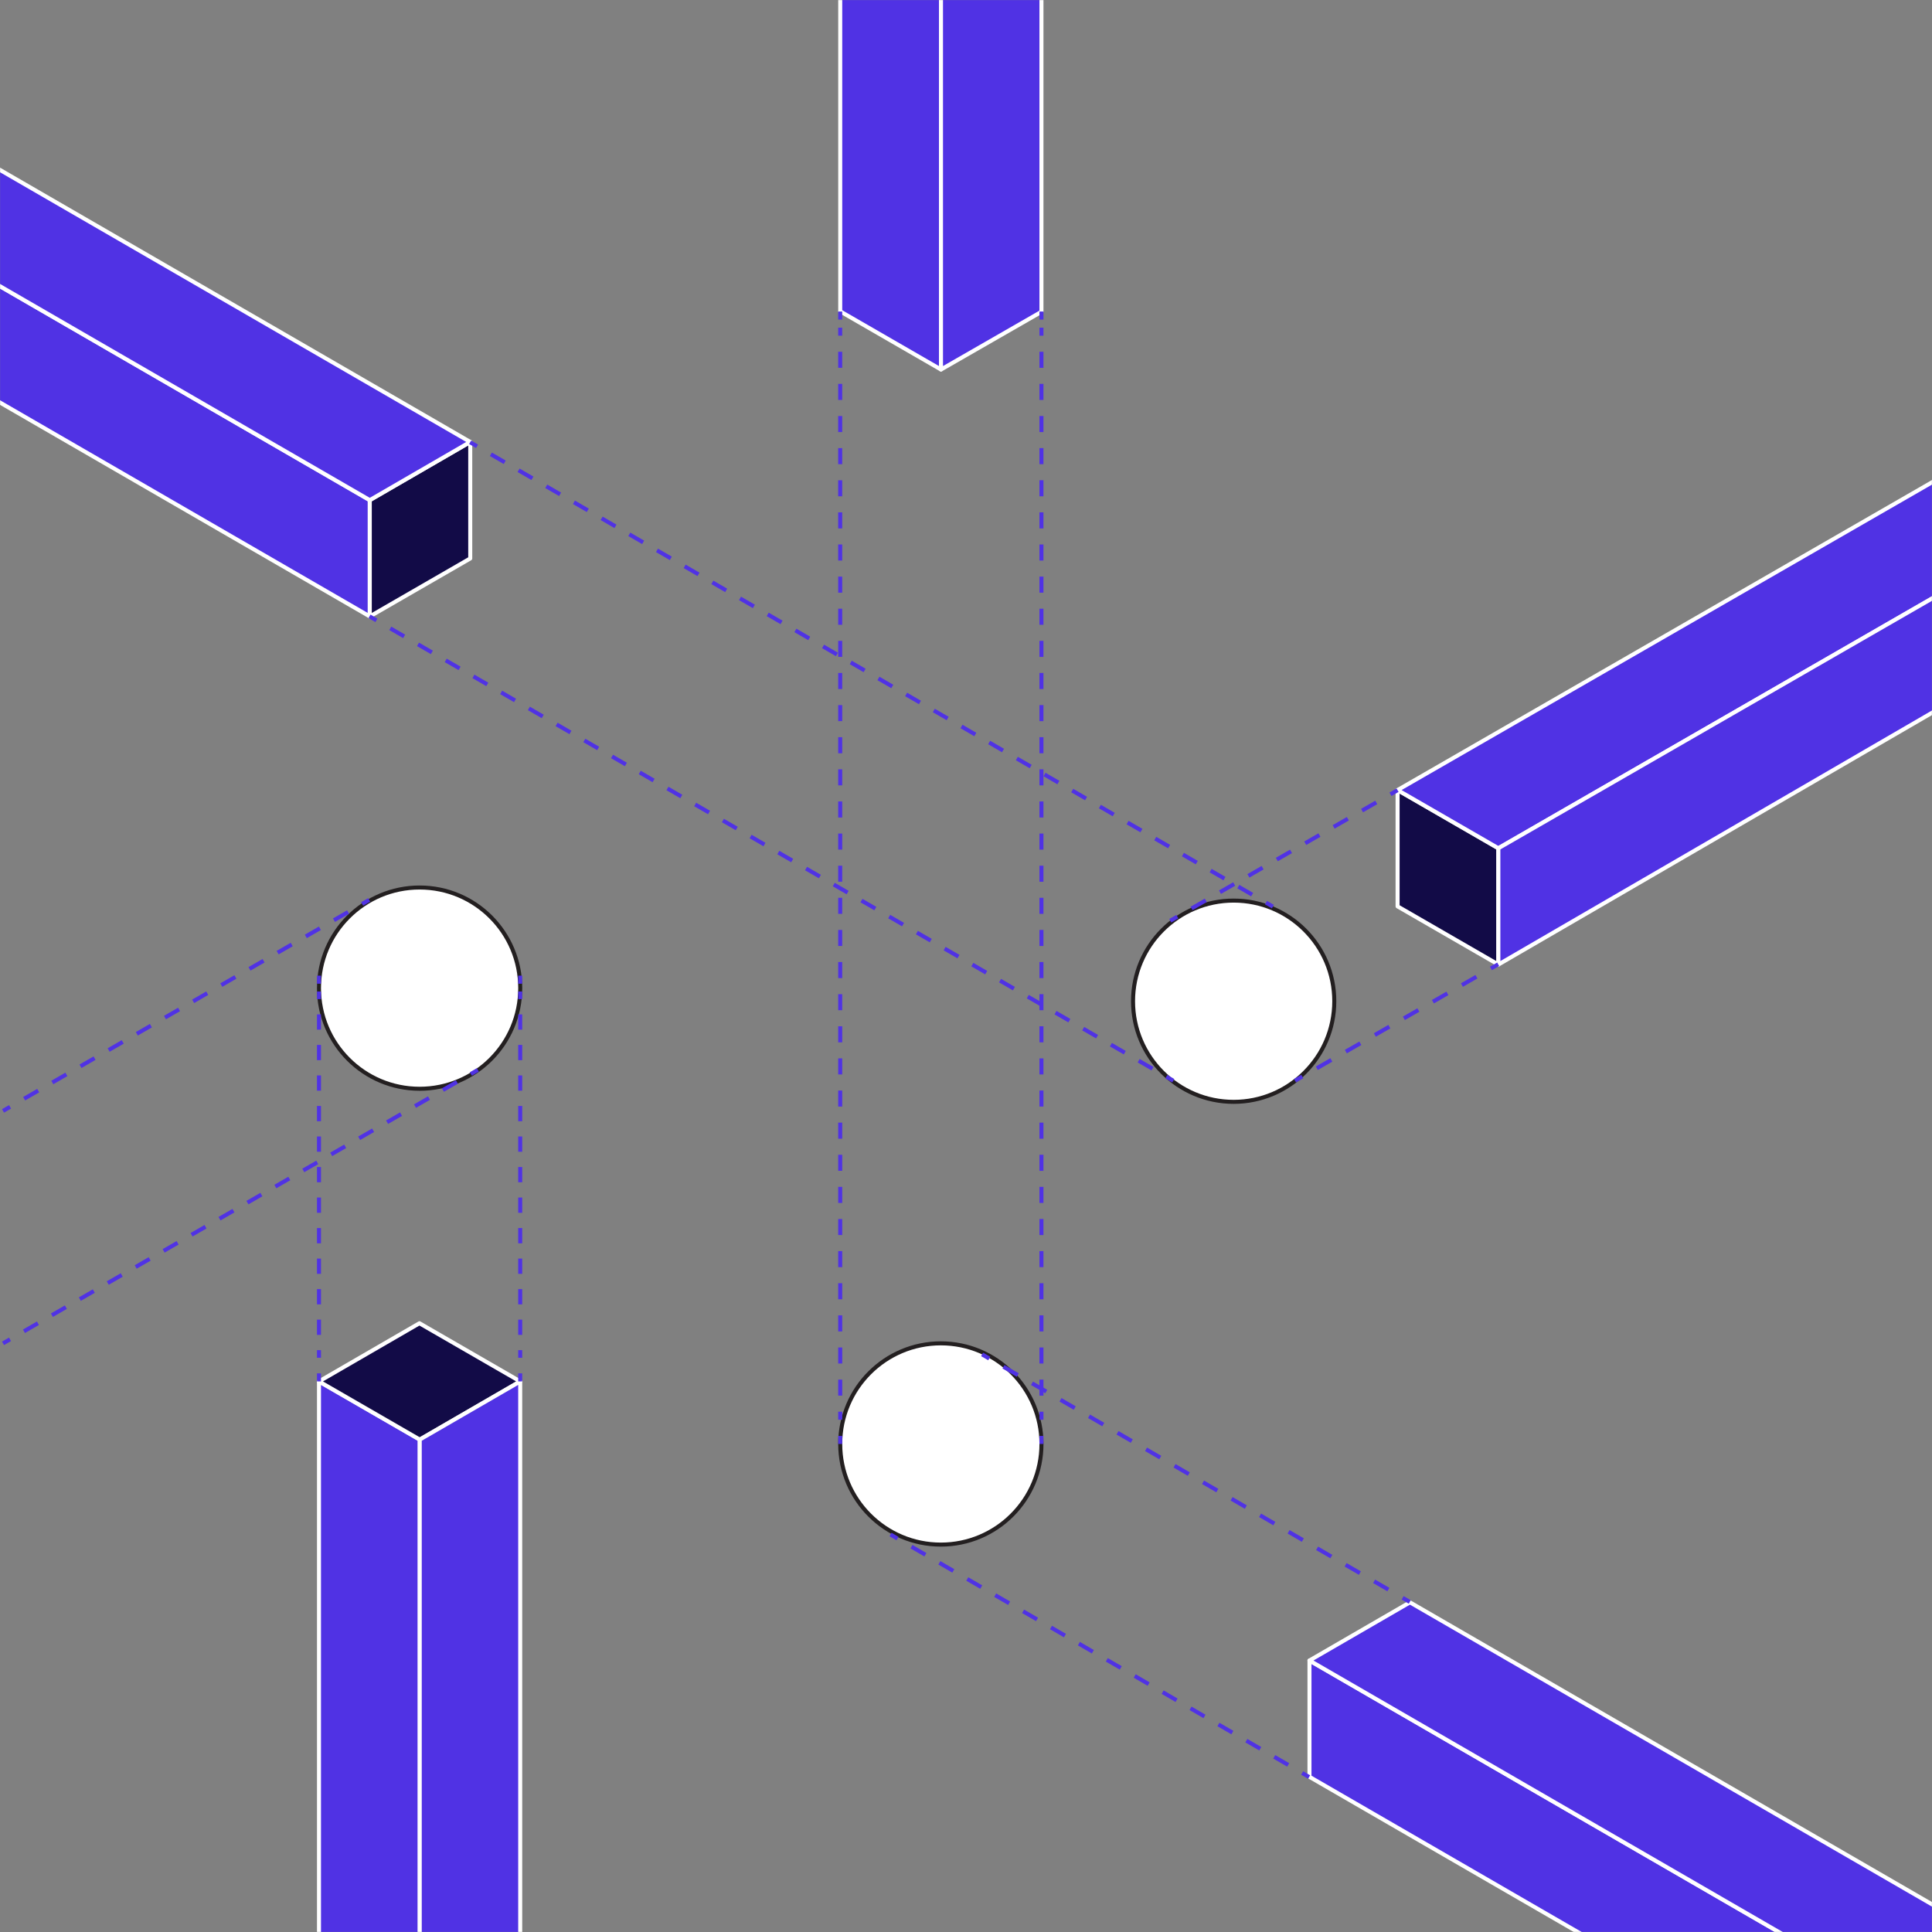 <svg width="1920" height="1920" viewBox="0 0 1920 1920" fill="none" xmlns="http://www.w3.org/2000/svg">
<rect x="0" y="0" width="1920" height="1920" fill="#808080" stroke="none"/>
<mask id="mask0_1058_13716" style="mask-type:luminance" maskUnits="userSpaceOnUse" x="0" y="0" width="1920" height="1920">
<path d="M1920 0H0V1920H1920V0Z" fill="white"/>
</mask>
<g mask="url(#mask0_1058_13716)">
<path d="M-183.66 293.8V178.2L367.48 497.02V612.6L-183.66 293.8Z" fill="#5032E4"/>
<path d="M-184.659 176.468C-184.04 176.111 -183.278 176.111 -182.659 176.469L368.482 495.289C369.099 495.646 369.48 496.306 369.48 497.02V612.6C369.479 613.315 369.099 613.976 368.48 614.333C367.86 614.69 367.097 614.689 366.479 614.331L-184.661 295.531C-185.279 295.174 -185.66 294.514 -185.66 293.8V178.2L-185.655 178.066C-185.611 177.404 -185.239 176.802 -184.659 176.468ZM-181.66 292.646L365.48 609.132V498.173L-181.66 181.667V292.646Z" fill="white"/>
<path d="M367.48 497.02L467.32 439.2V555L367.48 612.6V497.02Z" fill="#120B47"/>
<path d="M466.318 437.47C466.937 437.111 467.699 437.111 468.319 437.468C468.938 437.825 469.32 438.485 469.32 439.2V555C469.32 555.714 468.939 556.375 468.32 556.732L368.479 614.333C367.86 614.69 367.098 614.689 366.48 614.332C365.861 613.975 365.48 613.315 365.48 612.6V497.02L365.485 496.887C365.529 496.225 365.899 495.624 366.478 495.289L466.318 437.47ZM369.48 498.173V609.138L465.32 553.845V442.669L369.48 498.173Z" fill="white"/>
<path d="M-183.66 178.2L-83.82 120.39L467.32 439.2L367.48 497.02L-183.66 178.2Z" fill="#5032E4"/>
<path d="M-84.704 118.596C-84.107 118.302 -83.399 118.323 -82.818 118.659L468.321 437.469C468.939 437.827 469.319 438.486 469.319 439.2C469.32 439.913 468.94 440.573 468.322 440.931L368.483 498.75C367.863 499.109 367.098 499.11 366.479 498.751L-184.661 179.931C-185.279 179.574 -185.66 178.914 -185.66 178.201C-185.66 177.487 -185.28 176.827 -184.662 176.469L-84.822 118.66L-84.704 118.596ZM-179.668 178.199L367.48 494.708L463.327 439.201L-83.82 122.701L-179.668 178.199Z" fill="white"/>
<path d="M1301.34 1765.8V1650.2L1852.48 1969.02V2084.6L1301.34 1765.8Z" fill="#5032E4"/>
<path d="M1300.34 1648.47C1300.96 1648.11 1301.72 1648.11 1302.34 1648.47L1853.48 1967.29C1854.1 1967.65 1854.48 1968.31 1854.48 1969.02V2084.6C1854.48 2085.32 1854.1 2085.98 1853.48 2086.33C1852.86 2086.69 1852.1 2086.69 1851.48 2086.33L1300.34 1767.53C1299.72 1767.17 1299.34 1766.51 1299.34 1765.8V1650.2C1299.34 1649.49 1299.72 1648.82 1300.34 1648.47ZM1303.34 1764.65L1850.48 2081.13V1970.17L1303.34 1653.67V1764.65Z" fill="white"/>
<path d="M1852.48 1969.02L1952.32 1911.2V2027L1852.48 2084.6V1969.02Z" fill="#120B47"/>
<path d="M1951.32 1909.47C1951.94 1909.11 1952.7 1909.11 1953.32 1909.47C1953.94 1909.82 1954.32 1910.48 1954.32 1911.2V2027C1954.32 2027.71 1953.94 2028.37 1953.32 2028.73L1853.48 2086.33C1852.86 2086.69 1852.1 2086.69 1851.48 2086.33C1850.86 2085.97 1850.48 2085.31 1850.48 2084.6V1969.02C1850.48 1968.31 1850.86 1967.65 1851.48 1967.29L1951.32 1909.47ZM1854.48 1970.17V2081.14L1950.32 2025.84V1914.67L1854.48 1970.17Z" fill="white"/>
<path d="M1301.34 1650.2L1401.18 1592.39L1952.32 1911.2L1852.48 1969.02L1301.34 1650.2Z" fill="#5032E4"/>
<path d="M1400.3 1590.6C1400.89 1590.3 1401.6 1590.32 1402.18 1590.66L1953.32 1909.47C1953.94 1909.83 1954.32 1910.49 1954.32 1911.2C1954.32 1911.91 1953.94 1912.57 1953.32 1912.93L1853.48 1970.75C1852.86 1971.11 1852.1 1971.11 1851.48 1970.75L1300.34 1651.93C1299.72 1651.57 1299.34 1650.91 1299.34 1650.2C1299.34 1649.49 1299.72 1648.83 1300.34 1648.47L1400.18 1590.66L1400.3 1590.6ZM1305.33 1650.2L1852.48 1966.71L1948.33 1911.2L1401.18 1594.7L1305.33 1650.2Z" fill="white"/>
<path d="M1388.91 900.76V785.16L1489.05 842.98V958.56L1388.91 900.76Z" fill="#120B47"/>
<path d="M1387.91 783.428C1388.53 783.07 1389.29 783.07 1389.91 783.428L1490.05 841.248C1490.67 841.605 1491.05 842.266 1491.05 842.98V958.56C1491.05 959.275 1490.67 959.935 1490.05 960.292C1489.43 960.649 1488.67 960.649 1488.05 960.292L1387.91 902.492C1387.29 902.135 1386.91 901.474 1386.91 900.76V785.16C1386.91 784.445 1387.29 783.785 1387.91 783.428ZM1390.91 899.605L1487.05 955.095V844.134L1390.91 788.624V899.605Z" fill="white"/>
<path d="M1388.91 785.16L2039.74 410.35L2139.89 468.16L1489.05 842.98L1388.91 785.16Z" fill="#5032E4"/>
<path d="M2038.86 408.554C2039.45 408.262 2040.16 408.283 2040.74 408.618L2140.89 466.428C2141.51 466.785 2141.89 467.446 2141.89 468.161C2141.89 468.875 2141.51 469.536 2140.89 469.893L1490.05 844.713C1489.43 845.069 1488.67 845.069 1488.05 844.712L1387.91 786.892C1387.29 786.534 1386.91 785.873 1386.91 785.159C1386.91 784.444 1387.29 783.784 1387.91 783.427L2038.74 408.617L2038.86 408.554ZM1392.91 785.161L1489.05 840.67L2135.89 468.158L2039.74 412.659L1392.91 785.161Z" fill="white"/>
<path d="M2139.89 468.16L2137.99 581.79L1489.05 958.56V842.98L2139.89 468.16Z" fill="#5032E4"/>
<path d="M2138.89 466.427C2139.52 466.067 2140.28 466.072 2140.91 466.437C2141.53 466.803 2141.9 467.473 2141.89 468.193L2139.99 581.823C2139.98 582.524 2139.6 583.167 2138.99 583.519L1490.05 960.29C1489.44 960.649 1488.67 960.65 1488.05 960.293C1487.43 959.936 1487.05 959.276 1487.05 958.56V842.98C1487.05 842.265 1487.43 841.604 1488.05 841.247L2138.89 466.427ZM1491.05 844.136V955.086L2136.01 580.627L2137.83 471.653L1491.05 844.136Z" fill="white"/>
<path d="M835 309.43V-211.17L935.14 -153.35V367.23L835 309.43Z" fill="#5032E4"/>
<path d="M834 -212.902C834.619 -213.26 835.381 -213.26 836 -212.902L936.14 -155.082C936.758 -154.725 937.14 -154.064 937.14 -153.35V367.23C937.139 367.945 936.759 368.605 936.141 368.962C935.522 369.319 934.759 369.319 934.141 368.962L834 311.162C833.381 310.805 833 310.144 833 309.43V-211.17L833.005 -211.303C833.049 -211.966 833.42 -212.567 834 -212.902ZM837 308.275L933.14 363.766V-152.196L837 -207.706V308.275Z" fill="white"/>
<path d="M1034.98 -211.17V309.87L935.14 367.23V-153.35L1034.98 -211.17Z" fill="#5032E4"/>
<path d="M1033.98 -212.9C1034.6 -213.259 1035.36 -213.259 1035.98 -212.902C1036.6 -212.545 1036.98 -211.885 1036.98 -211.17V309.87C1036.98 310.586 1036.6 311.248 1035.98 311.604L936.136 368.964C935.517 369.319 934.756 369.318 934.138 368.961C933.52 368.603 933.14 367.944 933.14 367.23V-153.35C933.14 -154.063 933.521 -154.724 934.138 -155.081L1033.98 -212.9ZM937.14 -152.197V363.774L1032.98 308.712V-207.701L937.14 -152.197Z" fill="white"/>
<path d="M317 2038.43V1372.83L417.14 1430.65V2096.23L317 2038.43Z" fill="#5032E4"/>
<path d="M316 1371.1C316.619 1370.74 317.381 1370.74 318 1371.1L418.14 1428.92C418.758 1429.28 419.14 1429.94 419.14 1430.65V2096.23C419.139 2096.94 418.758 2097.6 418.14 2097.96C417.521 2098.32 416.759 2098.32 416.141 2097.96L316 2040.16C315.381 2039.8 315 2039.14 315 2038.43V1372.83C315 1372.12 315.381 1371.45 316 1371.1ZM319 2037.28L415.14 2092.77V1431.8L319 1376.29V2037.28Z" fill="white"/>
<path d="M317 1372.83L416.84 1315.02L516.98 1372.83L417.14 1430.65L317 1372.83Z" fill="#120B47"/>
<path d="M415.955 1313.23C416.551 1312.93 417.259 1312.95 417.84 1313.29L517.979 1371.1C518.598 1371.46 518.98 1372.11 518.98 1372.83C518.981 1373.54 518.6 1374.2 517.982 1374.56L418.143 1432.38C417.523 1432.74 416.759 1432.74 416.14 1432.38L316 1374.56C315.382 1374.21 315.001 1373.55 315 1372.83C315 1372.12 315.38 1371.46 315.998 1371.1L415.838 1313.29L415.955 1313.23ZM320.995 1372.83L417.138 1428.34L512.984 1372.83L416.84 1317.33L320.995 1372.83Z" fill="white"/>
<path d="M516.98 1372.83V2038.87L417.14 2096.23V1430.65L516.98 1372.83Z" fill="#5032E4"/>
<path d="M515.978 1371.1C516.597 1370.74 517.359 1370.74 517.979 1371.1C518.598 1371.45 518.98 1372.12 518.98 1372.83V2038.87C518.98 2039.59 518.597 2040.25 517.976 2040.6L418.136 2097.96C417.517 2098.32 416.756 2098.32 416.138 2097.96C415.52 2097.6 415.14 2096.94 415.14 2096.23V1430.65L415.145 1430.52C415.189 1429.85 415.559 1429.25 416.138 1428.92L515.978 1371.1ZM419.14 1431.8V2092.77L514.98 2037.71V1376.3L419.14 1431.8Z" fill="white"/>
<path d="M417 1082C472.228 1082 517 1037.23 517 982C517 926.772 472.228 882 417 882C361.771 882 317 926.772 317 982C317 1037.23 361.771 1082 417 1082Z" fill="white"/>
<path d="M515 982C515 927.876 471.124 884 417 884C362.876 884 319 927.876 319 982C319 1036.12 362.876 1080 417 1080C471.124 1080 515 1036.12 515 982ZM519 982C519 1038.33 473.333 1084 417 1084C360.667 1084 315 1038.33 315 982C315 925.667 360.667 880 417 880C473.333 880 519 925.667 519 982Z" fill="#231F20"/>
<path d="M1226 1095C1281.23 1095 1326 1050.23 1326 995C1326 939.772 1281.23 895 1226 895C1170.77 895 1126 939.772 1126 995C1126 1050.23 1170.77 1095 1226 1095Z" fill="white"/>
<path d="M1324 995C1324 940.876 1280.12 897 1226 897C1171.88 897 1128 940.876 1128 995C1128 1049.12 1171.88 1093 1226 1093C1280.12 1093 1324 1049.12 1324 995ZM1328 995C1328 1051.33 1282.33 1097 1226 1097C1169.67 1097 1124 1051.33 1124 995C1124 938.667 1169.67 893 1226 893C1282.33 893 1328 938.667 1328 995Z" fill="#231F20"/>
<path d="M935 1535C990.228 1535 1035 1490.23 1035 1435C1035 1379.77 990.228 1335 935 1335C879.772 1335 835 1379.77 835 1435C835 1490.23 879.772 1535 935 1535Z" fill="white"/>
<path d="M1033 1435C1033 1380.88 989.124 1337 935 1337C880.876 1337 837 1380.88 837 1435C837 1489.12 880.876 1533 935 1533C989.124 1533 1033 1489.12 1033 1435ZM1037 1435C1037 1491.33 991.333 1537 935 1537C878.667 1537 833 1491.33 833 1435C833 1378.67 878.667 1333 935 1333C991.333 1333 1037 1378.67 1037 1435Z" fill="#231F20"/>
<path d="M518.98 1364.83V1372.83H514.98V1364.83H518.98Z" fill="#5032E4"/>
<path d="M518.98 1341.76V1349.34H514.98V1341.76H518.98ZM518.98 1311.42V1326.59H514.98V1311.42H518.98ZM518.98 1281.09V1296.26H514.98V1281.09H518.98ZM518.98 1250.76V1265.92H514.98V1250.76H518.98ZM518.98 1220.42V1235.59H514.98V1220.42H518.98ZM518.98 1190.09V1205.26H514.98V1190.09H518.98ZM518.98 1159.76V1174.92H514.98V1159.76H518.98ZM518.98 1129.42V1144.59H514.98V1129.42H518.98ZM518.98 1099.09V1114.26H514.98V1099.09H518.98ZM518.98 1068.76V1083.92H514.98V1068.76H518.98ZM518.98 1038.42V1053.59H514.98V1038.42H518.98ZM518.98 1008.09V1023.26H514.98V1008.09H518.98ZM518.98 985.34V992.923H514.98V985.34H518.98Z" fill="#5032E4"/>
<path d="M518.98 969.6V977.6H514.98V969.6H518.98Z" fill="#5032E4"/>
<path d="M1036.98 1427V1435H1032.98V1427H1036.98Z" fill="#5032E4"/>
<path d="M1036.98 1402.94V1410.92H1032.98V1402.94H1036.98ZM1036.98 1371.02V1386.98H1032.98V1371.02H1036.98ZM1036.98 1339.1V1355.06H1032.98V1339.1H1036.98ZM1036.98 1307.18V1323.14H1032.98V1307.18H1036.98ZM1036.98 1275.26V1291.22H1032.98V1275.26H1036.98ZM1036.98 1243.34V1259.3H1032.98V1243.34H1036.98ZM1036.98 1211.42V1227.38H1032.98V1211.42H1036.98ZM1036.98 1179.5V1195.46H1032.98V1179.5H1036.98ZM1036.98 1147.58V1163.54H1032.98V1147.58H1036.98ZM1036.98 1115.66V1131.62H1032.98V1115.66H1036.98ZM1036.98 1083.74V1099.7H1032.98V1083.74H1036.98ZM1036.98 1051.82V1067.78H1032.98V1051.82H1036.98ZM1036.98 1019.9V1035.86H1032.98V1019.9H1036.98ZM1036.98 987.98V1003.94H1032.98V987.98H1036.98ZM1036.98 956.06V972.02H1032.98V956.06H1036.98ZM1036.98 924.14V940.1H1032.98V924.14H1036.98ZM1036.98 892.22V908.18H1032.98V892.22H1036.98ZM1036.98 860.3V876.26H1032.98V860.3H1036.98ZM1036.98 828.38V844.34H1032.98V828.38H1036.98ZM1036.98 796.46V812.42H1032.98V796.46H1036.98ZM1036.98 764.54V780.5H1032.98V764.54H1036.98ZM1036.98 732.619V748.58H1032.98V732.619H1036.98ZM1036.98 700.7V716.659H1032.98V700.7H1036.98ZM1036.98 668.78V684.74H1032.98V668.78H1036.98ZM1036.98 636.86V652.82H1032.98V636.86H1036.98ZM1036.98 604.94V620.9H1032.98V604.94H1036.98ZM1036.98 573.02V588.98H1032.98V573.02H1036.98ZM1036.98 541.1V557.06H1032.98V541.1H1036.98ZM1036.98 509.18V525.14H1032.98V509.18H1036.98ZM1036.98 477.26V493.22H1032.98V477.26H1036.98ZM1036.98 445.34V461.3H1032.98V445.34H1036.98ZM1036.98 413.42V429.38H1032.98V413.42H1036.98ZM1036.98 381.5V397.46H1032.98V381.5H1036.98ZM1036.98 349.58V365.54H1032.98V349.58H1036.98ZM1036.98 325.64V333.62H1032.98V325.64H1036.98Z" fill="#5032E4"/>
<path d="M1036.98 309.6V317.6H1032.98V309.6H1036.98Z" fill="#5032E4"/>
<path d="M837 1427V1435H833V1427H837Z" fill="#5032E4"/>
<path d="M837 1402.94V1410.92H833V1402.94H837ZM837 1371.02V1386.98H833V1371.02H837ZM836.999 1339.1V1355.06H832.999V1339.1H836.999ZM836.998 1307.18L836.999 1323.14H832.999L832.998 1307.18H836.998ZM836.998 1275.26V1291.22L832.998 1291.22V1275.26H836.998ZM836.997 1243.34L836.998 1259.3H832.998L832.997 1243.34H836.997ZM836.997 1211.42V1227.38H832.997V1211.42H836.997ZM836.996 1179.5V1195.46H832.996V1179.5H836.996ZM836.995 1147.58L836.996 1163.54H832.996L832.995 1147.58H836.995ZM836.995 1115.66V1131.62H832.995V1115.66H836.995ZM836.994 1083.74L836.995 1099.7H832.995L832.994 1083.74H836.994ZM836.994 1051.82V1067.78H832.994V1051.82H836.994ZM836.993 1019.9V1035.86L832.993 1035.86V1019.9H836.993ZM836.992 987.98L836.993 1003.94H832.993L832.992 987.98H836.992ZM836.992 956.06V972.02H832.992V956.06H836.992ZM836.991 924.14L836.992 940.1H832.992L832.991 924.14H836.991ZM836.991 892.22V908.18H832.991V892.22H836.991ZM836.99 860.3V876.26H832.99V860.3H836.99ZM836.989 828.38L836.99 844.34H832.99L832.989 828.38H836.989ZM836.989 796.46V812.42H832.989V796.46H836.989ZM836.988 764.54L836.989 780.5H832.989L832.988 764.54H836.988ZM836.988 732.619V748.579L832.988 748.58V732.62L836.988 732.619ZM836.987 700.7V716.659L832.987 716.66V700.7H836.987ZM836.986 668.78L836.987 684.74H832.987L832.986 668.78H836.986ZM836.986 636.86V652.82H832.986V636.86H836.986ZM836.985 604.94L836.986 620.9H832.986L832.985 604.94H836.985ZM836.985 573.02V588.98H832.985V573.02H836.985ZM836.984 541.1V557.06H832.984V541.1H836.984ZM836.983 509.18L836.984 525.14H832.984L832.983 509.18H836.983ZM836.983 477.26V493.22H832.983V477.26H836.983ZM836.982 445.34L836.983 461.3H832.983L832.982 445.34H836.982ZM836.982 413.42V429.38H832.982V413.42H836.982ZM836.981 381.5V397.46H832.981V381.5H836.981ZM836.98 349.58L836.981 365.54H832.981L832.98 349.58H836.98ZM836.98 325.64V333.619L832.98 333.62V325.64H836.98Z" fill="#5032E4"/>
<path d="M836.98 309.6V317.6H832.98V309.6H836.98Z" fill="#5032E4"/>
<path d="M319 1364.83V1372.83H315V1364.83H319Z" fill="#5032E4"/>
<path d="M319 1341.76V1349.34H315V1341.76H319ZM319 1311.42V1326.59H315V1311.42H319ZM319 1281.09V1296.26H315V1281.09H319ZM319 1250.76V1265.92H315V1250.76H319ZM319 1220.42V1235.59H315V1220.42H319ZM319 1190.09V1205.26H315V1190.09H319ZM319 1159.76V1174.92H315V1159.76H319ZM319 1129.42V1144.59H315V1129.42H319ZM319 1099.09V1114.26H315V1099.09H319ZM319 1068.76V1083.92H315V1068.76H319ZM319 1038.42V1053.59H315V1038.42H319ZM319 1008.09V1023.26H315V1008.09H319ZM319 985.34V992.923H315V985.34H319Z" fill="#5032E4"/>
<path d="M319 969.6V977.6H315V969.6H319Z" fill="#5032E4"/>
<path d="M10.938 1332.74L3.998 1336.73L2.002 1333.27L8.941 1329.27L10.938 1332.74ZM38.695 1316.75L24.816 1324.75L22.82 1321.28L36.7 1313.29L38.695 1316.75ZM66.454 1300.77L52.575 1308.76L50.579 1305.3L64.458 1297.3L66.454 1300.77ZM94.212 1284.79L80.333 1292.78L78.337 1289.31L92.216 1281.32L94.212 1284.79ZM121.971 1268.8L108.092 1276.79L106.096 1273.33L119.975 1265.34L121.971 1268.8ZM149.729 1252.82L135.85 1260.81L133.854 1257.35L147.732 1249.35L149.729 1252.82ZM177.487 1236.84L163.607 1244.83L161.612 1241.36L175.491 1233.37L177.487 1236.84ZM205.245 1220.85L191.366 1228.84L189.37 1225.38L203.249 1217.39L205.245 1220.85ZM233.004 1204.87L219.124 1212.86L217.128 1209.39L231.008 1201.4L233.004 1204.87ZM260.762 1188.89L246.883 1196.88L244.887 1193.41L258.766 1185.42L260.762 1188.89ZM288.52 1172.9L274.641 1180.89L272.645 1177.43L286.524 1169.44L288.52 1172.9ZM316.278 1156.92L302.399 1164.91L300.403 1161.44L314.282 1153.45L316.278 1156.92ZM344.036 1140.94L330.157 1148.93L328.161 1145.46L342.04 1137.47L344.036 1140.94ZM371.795 1124.95L357.916 1132.94L355.92 1129.48L369.799 1121.49L371.795 1124.95ZM399.553 1108.97L385.674 1116.96L383.678 1113.49L397.557 1105.5L399.553 1108.97ZM427.312 1092.98L413.432 1100.98L411.436 1097.51L425.315 1089.52L427.312 1092.98ZM455.069 1077L441.19 1084.99L439.194 1081.53L453.073 1073.53L455.069 1077ZM475.888 1065.01L468.948 1069.01L466.952 1065.54L473.892 1061.55L475.888 1065.01Z" fill="#5032E4"/>
<path d="M1295.21 1071.6L1287.99 1075.74L1286.01 1072.26L1293.22 1068.13L1295.21 1071.6ZM1324.05 1055.07L1309.63 1063.34L1307.64 1059.87L1322.06 1051.6L1324.05 1055.07ZM1352.89 1038.54L1338.47 1046.81L1336.48 1043.33L1350.9 1035.07L1352.89 1038.54ZM1381.73 1022.01L1367.31 1030.27L1365.32 1026.8L1379.74 1018.54L1381.73 1022.01ZM1410.57 1005.48L1396.15 1013.74L1394.16 1010.27L1408.58 1002.01L1410.57 1005.48ZM1439.41 988.945L1424.99 997.211L1423 993.741L1437.42 985.474L1439.41 988.945ZM1468.25 972.414L1453.83 980.679L1451.84 977.209L1466.26 968.943L1468.25 972.414ZM1489.88 960.015L1482.67 964.148L1480.69 960.677L1487.9 956.545L1489.88 960.015Z" fill="#5032E4"/>
<path d="M10.996 1101.7L3.999 1105.73L2.001 1102.27L8.999 1098.23L10.996 1101.7ZM38.988 1085.57L24.992 1093.63L22.995 1090.17L36.991 1082.1L38.988 1085.57ZM66.98 1069.44L52.983 1077.5L50.986 1074.04L64.982 1065.97L66.98 1069.44ZM94.971 1053.3L80.976 1061.37L78.978 1057.9L92.974 1049.84L94.971 1053.3ZM122.963 1037.17L108.967 1045.24L106.97 1041.77L120.966 1033.7L122.963 1037.17ZM150.954 1021.04L136.958 1029.1L134.961 1025.64L148.957 1017.57L150.954 1021.04ZM178.945 1004.91L164.95 1012.97L162.953 1009.51L176.948 1001.44L178.945 1004.91ZM206.938 988.773L192.941 996.84L190.944 993.374L204.94 985.308L206.938 988.773ZM234.929 972.641L220.934 980.708L218.936 977.242L232.932 969.176L234.929 972.641ZM262.921 956.509L248.925 964.575L246.928 961.109L260.923 953.044L262.921 956.509ZM290.912 940.377L276.916 948.443L274.919 944.977L288.915 936.911L290.912 940.377ZM318.903 924.244L304.908 932.31L302.91 928.844L316.906 920.779L318.903 924.244ZM346.896 908.112L332.899 916.178L330.902 912.713L344.897 904.646L346.896 908.112ZM367.889 896.012L360.891 900.046L358.894 896.58L365.892 892.548L367.889 896.012Z" fill="#5032E4"/>
<path d="M1171.05 912.68L1164 916.734L1162 913.265L1169.06 909.212L1171.05 912.68ZM1199.29 896.466L1185.17 904.573L1183.18 901.104L1197.3 892.997L1199.29 896.466ZM1227.53 880.251L1213.41 888.358L1211.42 884.889L1225.54 876.782L1227.53 880.251ZM1255.76 864.036L1241.65 872.143L1239.65 868.675L1253.77 860.567L1255.76 864.036ZM1284 847.821L1269.88 855.928L1267.89 852.46L1282.01 844.352L1284 847.821ZM1312.24 831.605L1298.12 839.713L1296.13 836.245L1310.24 828.136L1312.24 831.605ZM1340.47 815.39L1326.35 823.498L1324.36 820.029L1338.48 811.922L1340.47 815.39ZM1368.71 799.176L1354.59 807.283L1352.6 803.814L1366.72 795.707L1368.71 799.176ZM1389.89 787.014L1382.83 791.068L1380.83 787.599L1387.89 783.546L1389.89 787.014Z" fill="#5032E4"/>
<path d="M1167 1072.27L1165 1075.73L1158.11 1071.75L1160.11 1068.29L1167 1072.27ZM1146.34 1060.33L1144.34 1063.8L1130.57 1055.84L1132.57 1052.38L1146.34 1060.33ZM1118.8 1044.42L1116.8 1047.88L1103.02 1039.93L1105.03 1036.46L1118.8 1044.42ZM1091.25 1028.51L1089.25 1031.97L1075.48 1024.01L1077.48 1020.55L1091.25 1028.51ZM1063.71 1012.59L1061.71 1016.06L1047.94 1008.1L1049.94 1004.64L1063.71 1012.59ZM1036.16 996.681L1034.16 1000.15L1020.39 992.188L1022.39 988.724L1036.16 996.681ZM1008.62 980.768L1006.62 984.232L992.847 976.275L994.848 972.811L1008.62 980.768ZM981.075 964.855L979.074 968.319L965.302 960.362L967.303 956.898L981.075 964.855ZM953.531 948.942L951.53 952.406L937.758 944.449L939.759 940.985L953.531 948.942ZM925.986 933.029L923.985 936.493L910.213 928.536L912.214 925.072L925.986 933.029ZM898.442 917.116L896.441 920.58L882.669 912.623L884.67 909.159L898.442 917.116ZM870.897 901.203L868.896 904.666L855.124 896.709L857.125 893.246L870.897 901.203ZM843.353 885.29L841.352 888.752L827.58 880.796L829.581 877.333L843.353 885.29ZM815.809 869.376L813.808 872.839L800.035 864.883L802.036 861.419L815.809 869.376ZM788.264 853.463L786.263 856.926L772.491 848.97L774.492 845.506L788.264 853.463ZM760.72 837.55L758.719 841.013L744.946 833.057L746.947 829.593L760.72 837.55ZM733.175 821.637L731.174 825.1L717.401 817.144L719.402 813.68L733.175 821.637ZM705.631 805.724L703.63 809.187L689.857 801.231L691.858 797.767L705.631 805.724ZM678.086 789.811L676.085 793.274L662.312 785.318L664.313 781.854L678.086 789.811ZM650.541 773.898L648.54 777.361L634.769 769.405L636.77 765.941L650.541 773.898ZM622.997 757.985L620.996 761.448L607.224 753.492L609.225 750.028L622.997 757.985ZM595.452 742.072L593.451 745.535L579.68 737.579L581.681 734.115L595.452 742.072ZM567.908 726.159L565.907 729.622L552.135 721.666L554.136 718.202L567.908 726.159ZM540.363 710.246L538.362 713.708L524.59 705.752L526.591 702.289L540.363 710.246ZM512.819 694.333L510.818 697.795L497.046 689.839L499.047 686.375L512.819 694.333ZM485.274 678.418L483.273 681.882L469.501 673.926L471.502 670.462L485.274 678.418ZM457.73 662.505L455.729 665.969L441.957 658.013L443.958 654.549L457.73 662.505ZM430.186 646.592L428.185 650.056L414.412 642.1L416.413 638.636L430.186 646.592ZM402.641 630.679L400.64 634.143L386.868 626.187L388.869 622.723L402.641 630.679ZM375.097 614.766L373.096 618.23L366.21 614.251L368.21 610.789L375.097 614.766Z" fill="#5032E4"/>
<path d="M1266 899.269L1264 902.731L1257.12 898.752L1259.12 895.291L1266 899.269ZM1245.37 887.333L1243.37 890.796L1229.61 882.839L1231.61 879.377L1245.37 887.333ZM1217.86 871.42L1215.86 874.883L1202.1 866.926L1204.1 863.464L1217.86 871.42ZM1190.35 855.507L1188.35 858.97L1174.59 851.013L1176.59 847.551L1190.35 855.507ZM1162.84 839.594L1160.84 843.057L1147.08 835.1L1149.08 831.638L1162.84 839.594ZM1135.33 823.681L1133.33 827.144L1119.57 819.187L1121.57 815.725L1135.33 823.681ZM1107.82 807.768L1105.82 811.231L1092.06 803.274L1094.06 799.812L1107.82 807.768ZM1080.31 791.855L1078.31 795.318L1064.55 787.361L1066.55 783.899L1080.31 791.855ZM1052.8 775.942L1050.8 779.405L1037.04 771.448L1039.04 767.986L1052.8 775.942ZM1025.29 760.029L1023.29 763.492L1009.53 755.535L1011.53 752.073L1025.29 760.029ZM997.779 744.116L995.776 747.579L982.021 739.622L984.024 736.16L997.779 744.116ZM970.269 728.203L968.267 731.666L954.511 723.708L956.514 720.247L970.269 728.203ZM942.759 712.29L940.756 715.752L927.001 707.795L929.004 704.333L942.759 712.29ZM915.249 696.376L913.246 699.839L899.491 691.882L901.494 688.42L915.249 696.376ZM887.739 680.463L885.736 683.926L871.981 675.969L873.984 672.507L887.739 680.463ZM860.229 664.55L858.227 668.013L844.471 660.056L846.474 656.594L860.229 664.55ZM832.719 648.637L830.716 652.1L816.961 644.143L818.964 640.681L832.719 648.637ZM805.209 632.724L803.206 636.187L789.451 628.23L791.454 624.768L805.209 632.724ZM777.699 616.811L775.696 620.274L761.941 612.317L763.944 608.855L777.699 616.811ZM750.188 600.898L748.187 604.361L734.431 596.404L736.434 592.942L750.188 600.898ZM722.679 584.985L720.676 588.448L706.921 580.491L708.924 577.029L722.679 584.985ZM695.169 569.072L693.166 572.535L679.411 564.578L681.414 561.116L695.169 569.072ZM667.659 553.159L665.656 556.622L651.901 548.665L653.904 545.203L667.659 553.159ZM640.148 537.246L638.146 540.708L624.391 532.751L626.394 529.29L640.148 537.246ZM612.639 521.333L610.636 524.795L596.881 516.838L598.884 513.376L612.639 521.333ZM585.129 505.419L583.126 508.882L569.371 500.925L571.374 497.463L585.129 505.419ZM557.619 489.506L555.616 492.969L541.861 485.012L543.864 481.55L557.619 489.506ZM530.108 473.593L528.106 477.056L514.351 469.099L516.354 465.637L530.108 473.593ZM502.599 457.68L500.596 461.143L486.841 453.186L488.844 449.723L502.599 457.68ZM475.089 441.767L473.086 445.23L466.209 441.251L468.211 437.789L475.089 441.767Z" fill="#5032E4"/>
<path d="M1402 1590.27L1400 1593.73L1392.92 1589.63L1394.92 1586.17L1402 1590.27ZM1380.75 1577.97L1378.75 1581.43L1364.58 1573.23L1366.58 1569.77L1380.75 1577.97ZM1352.42 1561.57L1350.42 1565.03L1336.25 1556.83L1338.25 1553.37L1352.42 1561.57ZM1324.08 1545.17L1322.08 1548.63L1307.92 1540.43L1309.92 1536.97L1324.08 1545.17ZM1295.75 1528.77L1293.75 1532.23L1279.58 1524.03L1281.58 1520.57L1295.75 1528.77ZM1267.42 1512.37L1265.42 1515.83L1251.25 1507.63L1253.25 1504.17L1267.42 1512.37ZM1239.08 1495.97L1237.08 1499.43L1222.92 1491.23L1224.92 1487.77L1239.08 1495.97ZM1210.75 1479.57L1208.75 1483.03L1194.58 1474.83L1196.58 1471.37L1210.75 1479.57ZM1182.42 1463.17L1180.42 1466.63L1166.25 1458.43L1168.25 1454.97L1182.42 1463.17ZM1154.08 1446.77L1152.08 1450.23L1137.92 1442.03L1139.92 1438.57L1154.08 1446.77ZM1125.75 1430.37L1123.75 1433.83L1109.58 1425.63L1111.58 1422.17L1125.75 1430.37ZM1097.42 1413.97L1095.42 1417.43L1081.25 1409.23L1083.25 1405.77L1097.42 1413.97ZM1069.08 1397.57L1067.08 1401.03L1052.92 1392.83L1054.92 1389.37L1069.08 1397.57ZM1040.75 1381.17L1038.75 1384.63L1024.58 1376.43L1026.58 1372.97L1040.75 1381.17ZM1012.42 1364.77L1010.42 1368.23L996.248 1360.03L998.252 1356.57L1012.42 1364.77ZM984.085 1348.37L982.081 1351.83L974.998 1347.73L977.002 1344.27L984.085 1348.37Z" fill="#5032E4"/>
<path d="M1302 1764.27L1300 1767.73L1293.06 1763.71L1295.07 1760.25L1302 1764.27ZM1281.2 1752.22L1279.2 1755.68L1265.33 1747.65L1267.34 1744.19L1281.2 1752.22ZM1253.47 1736.15L1251.46 1739.61L1237.6 1731.58L1239.6 1728.12L1253.47 1736.15ZM1225.74 1720.09L1223.73 1723.55L1209.86 1715.51L1211.87 1712.05L1225.74 1720.09ZM1198 1704.02L1196 1707.48L1182.13 1699.45L1184.14 1695.99L1198 1704.02ZM1170.27 1687.95L1168.26 1691.41L1154.4 1683.38L1156.4 1679.92L1170.27 1687.95ZM1142.54 1671.89L1140.53 1675.35L1126.66 1667.31L1128.67 1663.85L1142.54 1671.89ZM1114.8 1655.82L1112.8 1659.28L1098.93 1651.25L1100.94 1647.79L1114.8 1655.82ZM1087.07 1639.75L1085.06 1643.21L1071.2 1635.18L1073.2 1631.72L1087.07 1639.75ZM1059.34 1623.69L1057.33 1627.15L1043.46 1619.11L1045.47 1615.65L1059.34 1623.69ZM1031.6 1607.62L1029.6 1611.08L1015.73 1603.05L1017.74 1599.59L1031.6 1607.62ZM1003.87 1591.55L1001.86 1595.01L987.997 1586.98L990.003 1583.52L1003.87 1591.55ZM976.136 1575.49L974.131 1578.95L960.264 1570.91L962.27 1567.45L976.136 1575.49ZM948.402 1559.42L946.397 1562.88L932.531 1554.85L934.536 1551.39L948.402 1559.42ZM920.669 1543.35L918.664 1546.81L904.798 1538.78L906.803 1535.32L920.669 1543.35ZM892.936 1527.29L890.931 1530.75L883.997 1526.73L886.003 1523.27L892.936 1527.29Z" fill="#5032E4"/>
</g>
</svg>
